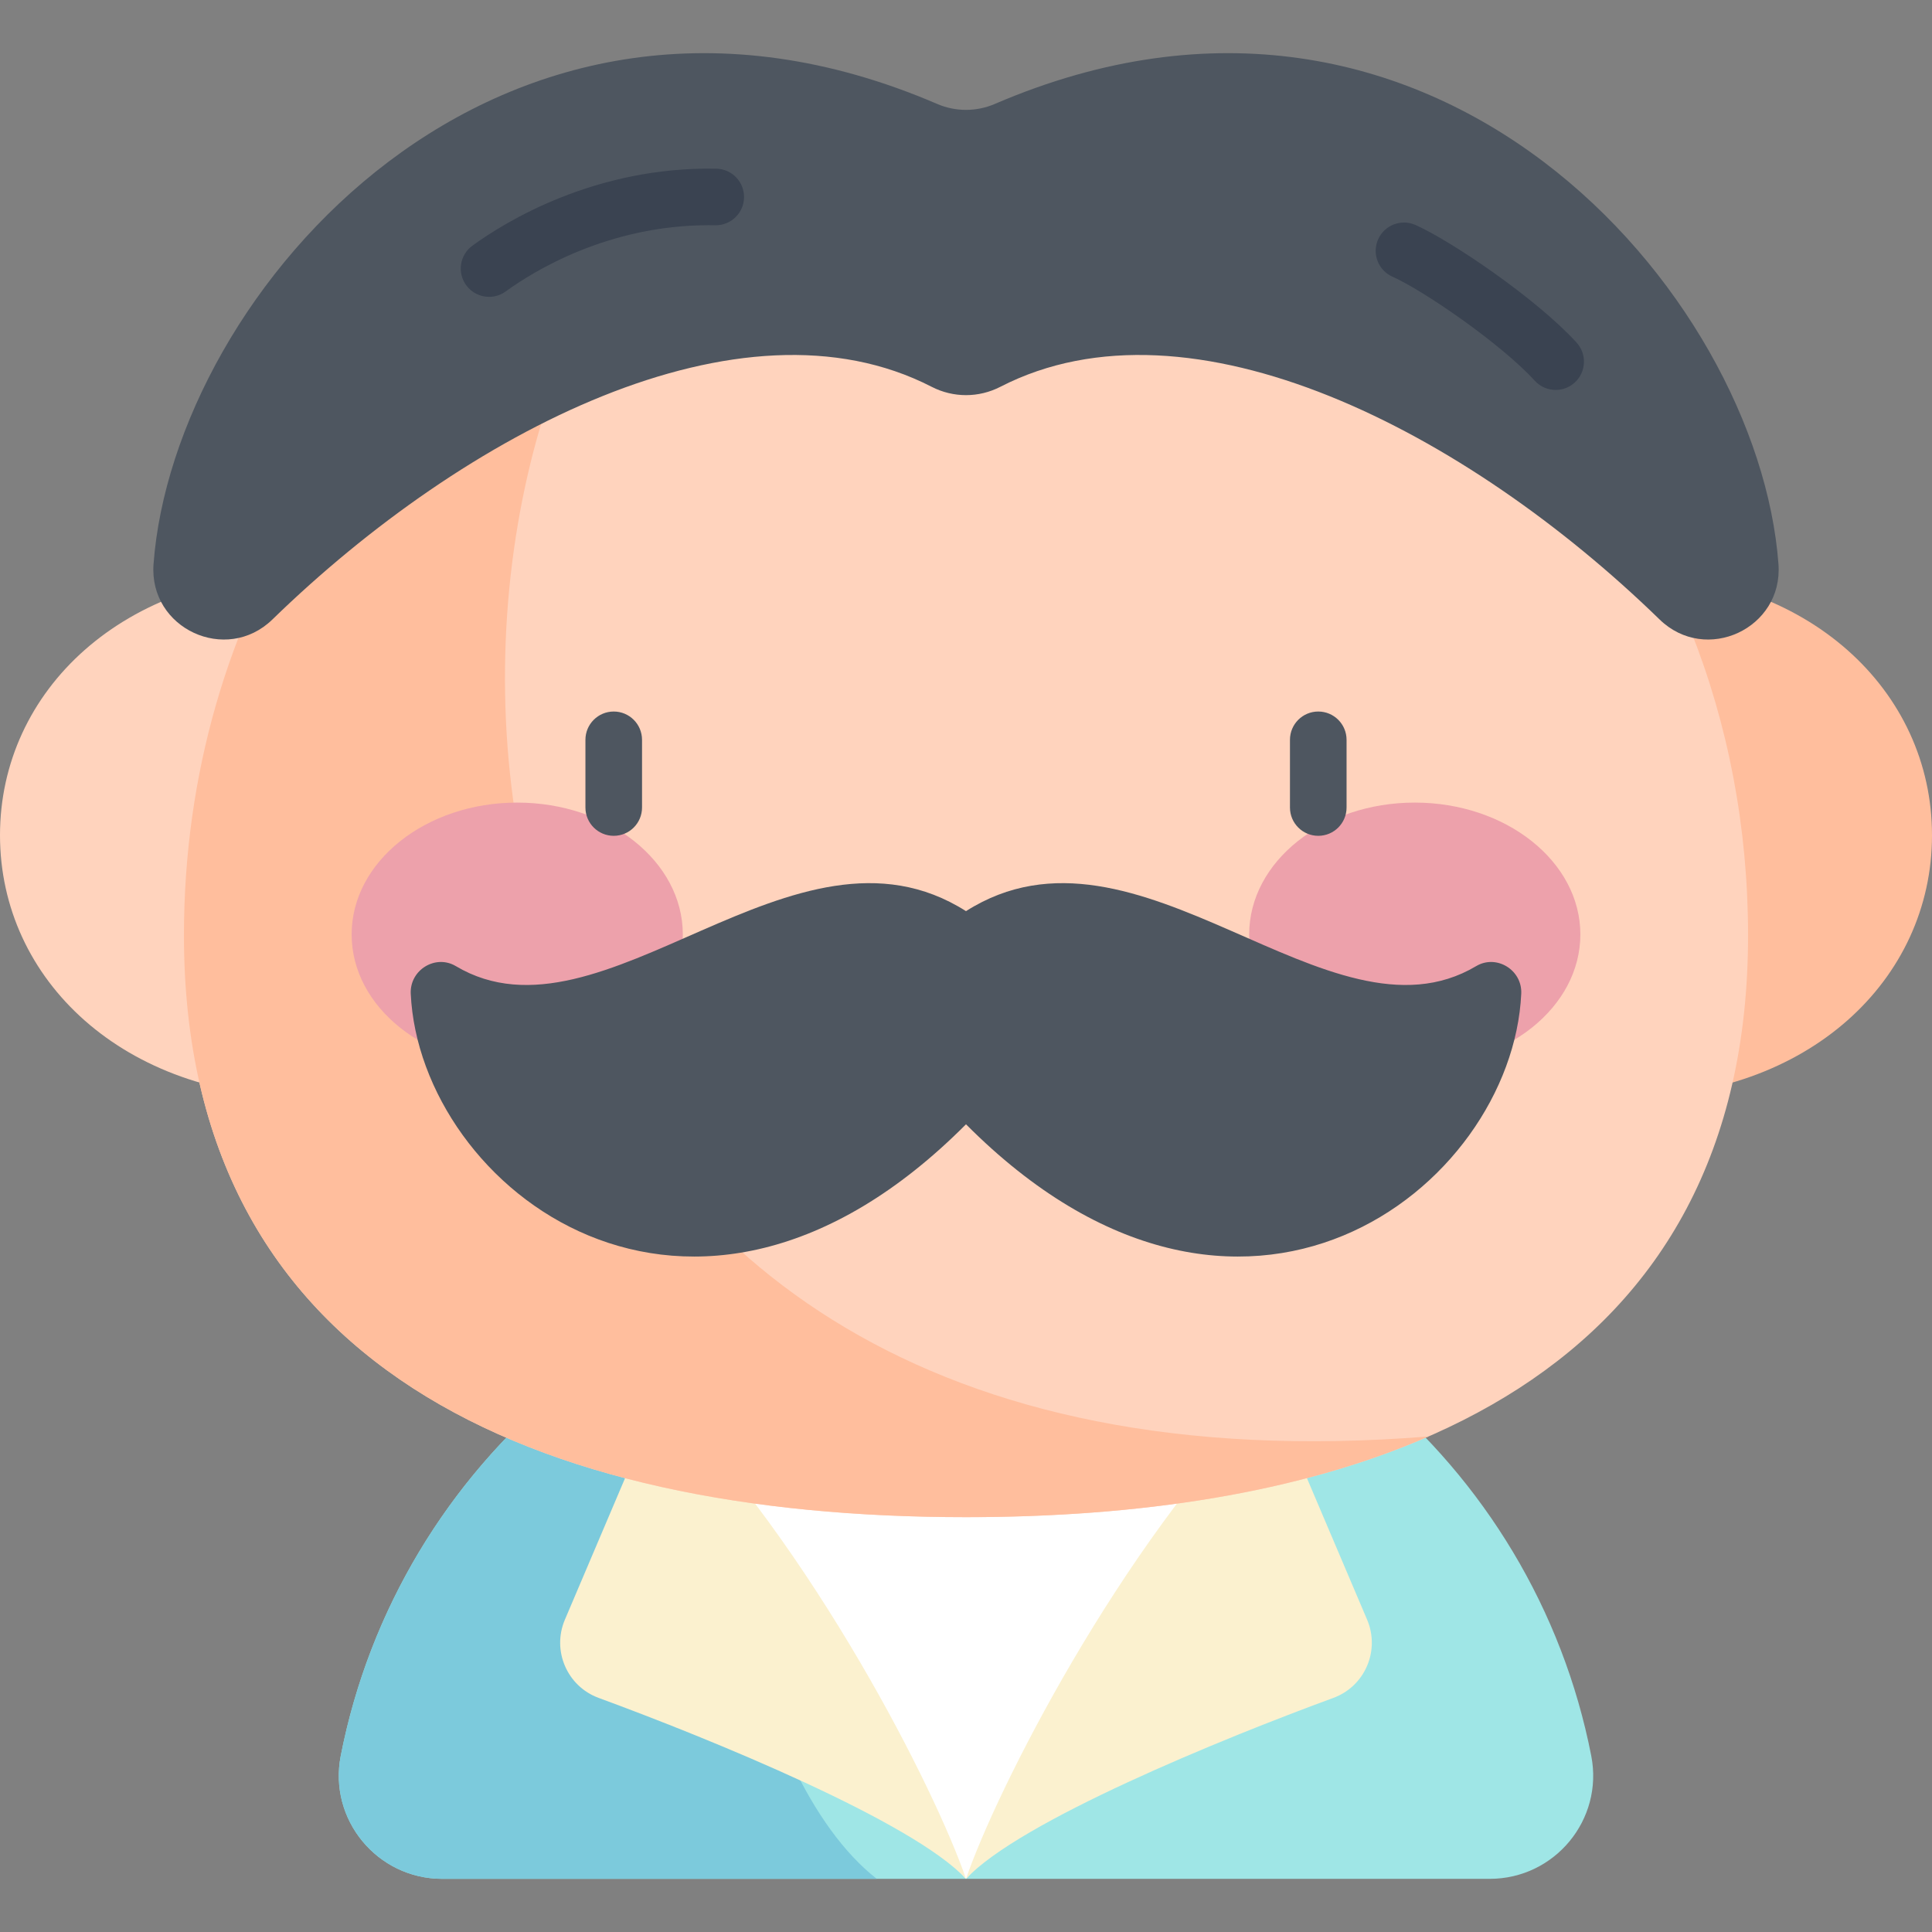 <?xml version="1.0" encoding="iso-8859-1"?>
<!-- Generator: Adobe Illustrator 23.1.0, SVG Export Plug-In . SVG Version: 6.00 Build 0)  -->
<svg version="1.1" id="Capa_1" xmlns="http://www.w3.org/2000/svg" xmlns:xlink="http://www.w3.org/1999/xlink" x="0px" y="0px"
	 viewBox="0 0 512 512" style="enable-background:new 0 0 512 512;" xml:space="preserve">
<rect x="0" y="0" width="512" height="512" fill="#808080" stroke="none"/>
<g>
	<path style="fill:#9FE6E6;" d="M394.805,497.912c17.206,0,30.199-15.692,26.898-32.579
		C406.522,387.673,338.105,329.069,256,329.069S105.478,387.673,90.297,465.333c-3.301,16.887,9.692,32.579,26.898,32.579H394.805z"
		/>
	<polygon style="fill:#FFFFFF;" points="331.047,354.383 331.047,408.885 295.299,454.488 256,497.912 216.702,454.488 
		180.954,408.885 180.954,354.383 	"/>
	<path style="fill:#7CCADC;" d="M199.224,338.863c-55.39,19.775-97.429,67.653-108.927,126.47
		c-3.301,16.887,9.692,32.579,26.898,32.579h115.155C197.34,470.535,180.949,379.924,199.224,338.863z"/>
	<path style="fill:#FBF1CF;" d="M256,497.912c-7.939-23.207-40.363-87.746-80.837-128.559l-25.465,59.882
		c-3.489,8.204,0.59,17.661,8.96,20.733C188.187,460.807,241.973,482.749,256,497.912z"/>
	<path style="fill:#FBF1CF;" d="M256,497.912c7.939-23.207,40.363-87.746,80.837-128.559l25.465,59.882
		c3.489,8.204-0.59,17.661-8.96,20.733C323.814,460.807,270.028,482.749,256,497.912z"/>
	<path style="fill:#FFD3BD;" d="M0,221.345c0,38.35,32.834,69.439,81.082,69.439c38.35,0,69.439-31.089,69.439-69.439
		c0-38.35-31.089-69.439-69.439-69.439C32.834,151.906,0,182.995,0,221.345z"/>
	<path style="fill:#FFBE9D;" d="M512,221.345c0,38.35-32.834,69.439-81.082,69.439c-38.35,0-69.439-31.089-69.439-69.439
		c0-38.35,31.089-69.439,69.439-69.439C479.166,151.906,512,182.995,512,221.345z"/>
	<path style="fill:#FFD3BD;" d="M463.254,247.883c0,114.463-92.791,154.179-207.254,154.179S48.746,362.346,48.746,247.883
		S133.5,40.629,256,40.629S463.254,133.42,463.254,247.883z"/>
	<path style="fill:#FFBE9D;" d="M170.531,57.523c-74.697,31.79-121.784,105.05-121.784,190.36
		c0,114.463,92.791,154.179,207.254,154.179c45.858,0,88.228-6.384,122.556-21.386C113.208,402.061,99.456,147.743,170.531,57.523z"
		/>
	<g>
		<g>
			<ellipse style="fill:#EDA1AB;" cx="137.071" cy="247.641" rx="43.882" ry="34.946"/>
			<ellipse style="fill:#EDA1AB;" cx="374.929" cy="247.641" rx="43.882" ry="34.946"/>
		</g>
		<path style="fill:#4E5660;" d="M162.645,221.501c-4.143,0-7.5-3.357-7.5-7.5v-17.939c0-4.143,3.357-7.5,7.5-7.5
			c4.143,0,7.5,3.357,7.5,7.5v17.939C170.145,218.144,166.788,221.501,162.645,221.501z"/>
		<path style="fill:#4E5660;" d="M349.354,221.501c-4.143,0-7.5-3.357-7.5-7.5v-17.939c0-4.143,3.357-7.5,7.5-7.5
			c4.143,0,7.5,3.357,7.5,7.5v17.939C356.854,218.144,353.497,221.501,349.354,221.501z"/>
	</g>
	<path style="fill:#4E5660;" d="M263.633,27.548c116.169-49.991,202.381,50.174,207.679,121.961
		c1.259,17.058-19.25,26.582-31.509,14.653C388.71,114.446,315.646,76.501,265.1,102.507c-5.726,2.946-12.474,2.946-18.2,0
		c-50.546-26.006-123.61,11.938-174.703,61.655c-12.258,11.928-32.767,2.404-31.509-14.653
		c5.297-71.786,91.509-171.952,207.678-121.961C253.234,29.642,258.766,29.642,263.633,27.548z"/>
	<g>
		<path style="fill:#3A4351;" d="M129.612,78.67c-2.317,0-4.604-1.071-6.071-3.09c-2.437-3.35-1.695-8.041,1.654-10.477
			c8.725-6.345,32.48-21.004,64.631-20.403c4.141,0.082,7.433,3.505,7.352,7.646c-0.081,4.091-3.423,7.353-7.496,7.353
			c-0.05,0-0.1,0-0.15-0.001c-0.576-0.012-1.15-0.018-1.721-0.018c-26.724,0-46.451,12.215-53.793,17.554
			C132.686,78.203,131.143,78.67,129.612,78.67z"/>
		<path style="fill:#3A4351;" d="M412.27,103.339c-2.034,0-4.06-0.822-5.54-2.442c-9.011-9.868-29.568-23.952-37.705-27.568
			c-3.785-1.682-5.49-6.114-3.808-9.899c1.682-3.785,6.114-5.491,9.899-3.808c9.425,4.189,32.003,19.456,42.689,31.16
			c2.793,3.06,2.578,7.803-0.48,10.596C415.887,102.69,414.075,103.339,412.27,103.339z"/>
	</g>
	<path style="fill:#4E5660;" d="M256,297.949c72.847,73.196,144.736,16.982,147.147-34.611c0.293-6.28-6.557-10.515-11.96-7.3
		c-38.966,23.19-89.63-43.525-135.188-14.575c-45.558-28.95-96.222,37.765-135.188,14.575c-5.402-3.215-12.253,1.02-11.96,7.3
		C111.264,314.931,183.153,371.145,256,297.949z"/>
</g>
<g>
</g>
<g>
</g>
<g>
</g>
<g>
</g>
<g>
</g>
<g>
</g>
<g>
</g>
<g>
</g>
<g>
</g>
<g>
</g>
<g>
</g>
<g>
</g>
<g>
</g>
<g>
</g>
<g>
</g>
</svg>
